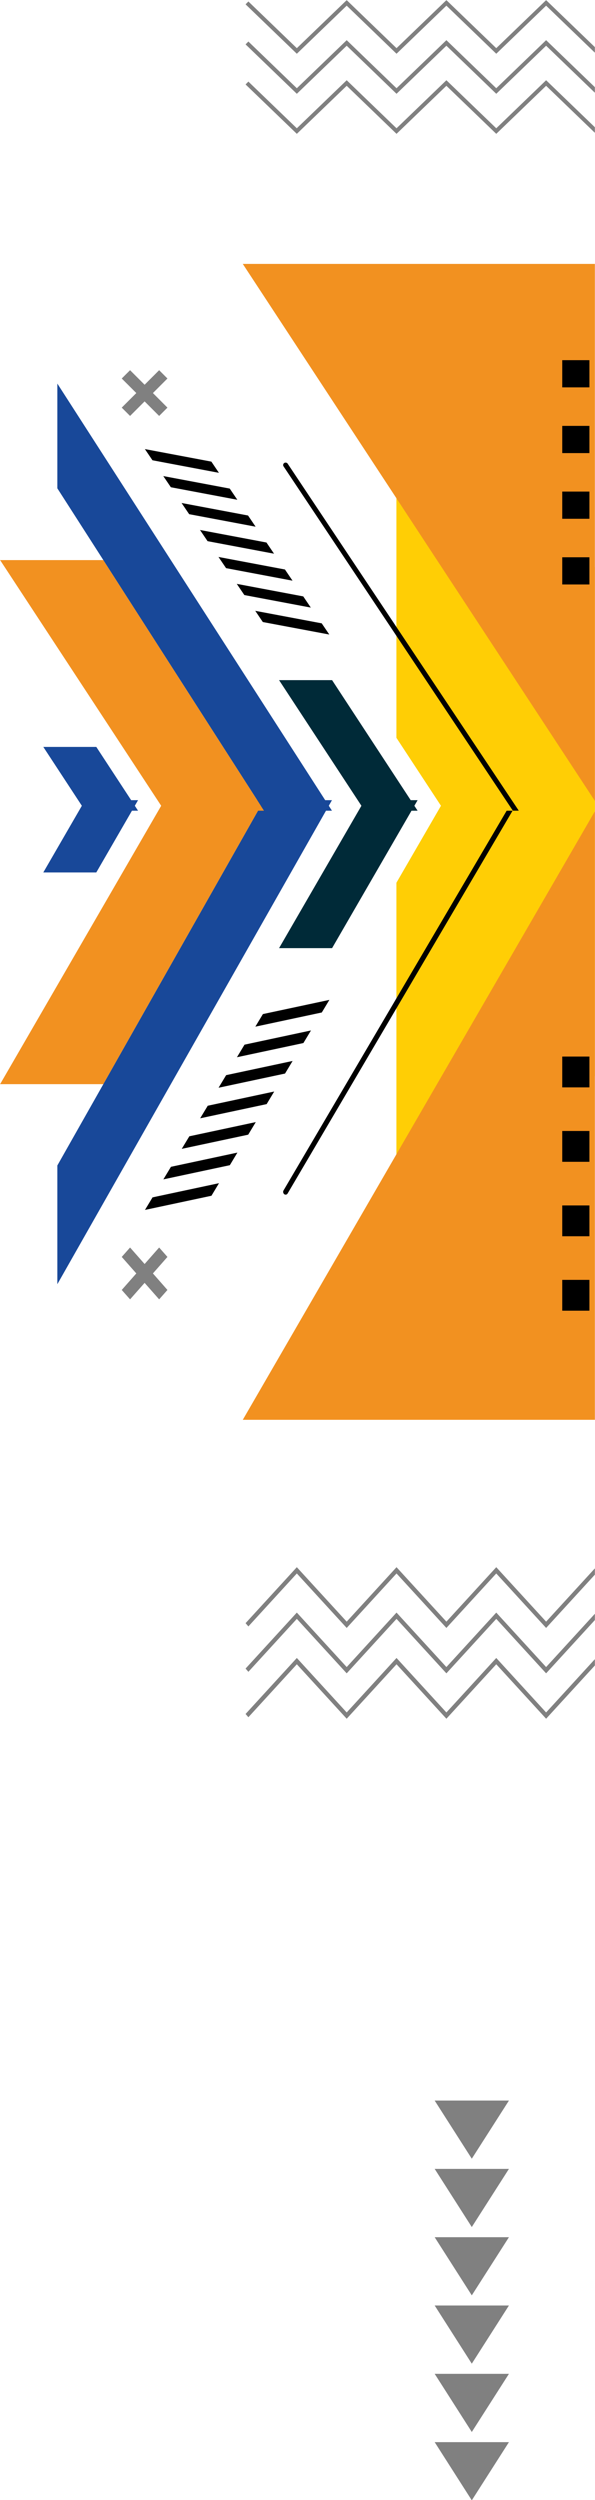 <svg xmlns="http://www.w3.org/2000/svg" xml:space="preserve" width="956" height="4013" style="shape-rendering:geometricPrecision;text-rendering:geometricPrecision;image-rendering:optimizeQuality;fill-rule:evenodd;clip-rule:evenodd" viewBox="0 0 956 4013.01"><defs><style>.fil4{fill:#000}.fil1{fill:#002a38}.fil2{fill:#184899}.fil5{fill:gray}.fil3{fill:#f29120}.fil0{fill:#ffce05}</style></defs><g id="Layer_x0020_1"><g id="Layer_1-2" data-name="Layer 1"><path class="fil0" d="m955.81 1727.34-318.89 550.58v-860.97l76.78-132.53h242.11z"/><path class="fil1" d="M533.57 1521.92h-85.19l137.51-237.5h85.09z"/><path class="fil2" d="m221.82 1284.42-67.09 116H69.57l67.13-116h18.03z"/><path class="fil3" d="m424.2 1284.42-258.16 455.84H.17l264-455.84h4.62z"/><path class="fil2" d="M533.39 1284.42 92.13 2061.38v-190.59l73.91-130.53 258.16-455.84z"/><path class="fil3" d="M955.81 2279.04H390.07l565.74-976.79z"/><path class="fil4" d="M462.2 1915.64c-.66 1.22-1.91 2-3.28 2-.78 0-1.57-.28-2.22-.75-.88-.69-1.47-1.72-1.66-2.82-.06-.34-.09-.65-.09-1 0-.84.22-1.65.69-2.37l368.37-626.28h9.5L462.2 1915.64zM457.98 1723.23l12.16-20.22-106.79 22.78-12.18 20.22 106.81-22.78zm-88.69 147.09 12.16-20.22-106.78 22.82-12.19 20.18 106.81-22.78zm147.75-245.12 12.19-20.22-106.81 22.78-12.16 20.22 106.78-22.78zm-177.31 294.19 12.15-20.19-106.78 22.78-12.19 20.16 106.82-22.75zm59.06-98.04 12.19-20.21-106.78 22.81-12.19 20.16 106.78-22.76zm88.69-147.09 12.19-20.22-106.79 22.81-12.18 20.19 106.78-22.78zm-59.06 98.03 12.15-20.22-106.78 22.82-12.19 20.18 106.82-22.78z"/><path class="fil5" d="m476.92 2661.32-82.35 89.88 4.5 5.25 77.85-85 80.12 87.41 80.06-87.41 80.13 87.41 80.12-87.41 80.1 87.41 78.36-85.5v-10.13l-78.36 85.53-80.1-87.44-80.12 87.44-80.13-87.44-80.06 87.44z"/><path class="fil5" d="m476.92 2588.45-82.35 89.87 4.5 5.25 77.85-85 80.12 87.44 80.06-87.44 80.13 87.44 80.12-87.44 80.1 87.44 78.36-85.53v-10.12l-78.36 85.53-80.1-87.44-80.12 87.44-80.13-87.44-80.06 87.44z"/><path class="fil5" d="m476.92 2515.6-82.35 89.85 4.5 5.25 77.85-85 80.12 87.44 80.06-87.44 80.13 87.44 80.12-87.44 80.1 87.44 78.36-85.54v-10.12l-78.36 85.53-80.1-87.41-80.12 87.41-80.13-87.41-80.06 87.41zM698.39 3371.76h119.34l-59.69 93.35zM698.39 3481.42h119.34l-59.69 93.37zM698.39 3591.08h119.34l-59.69 93.37zM698.39 3700.7h119.34l-59.69 93.41zM698.39 3810.39h119.34l-59.69 93.37zM698.39 3920.04h119.34l-59.69 93.41z"/><path class="fil4" d="M903.38 2054.42h43.66v49.47h-43.66zM903.38 1934.92h43.66v49.47h-43.66zM903.38 1815.42h43.66v49.47h-43.66zM903.38 1695.95h43.66v49.47h-43.66z"/><path class="fil5" d="m269.04 2070.6-13.34 15.1-23.35-26.47-23.37 26.47-13.38-15.1 23.41-26.53-23.41-26.5 13.38-15.12 23.37 26.5 23.35-26.5 13.34 15.12-23.34 26.5z"/><path class="fil0" d="m955.81 910.47-318.89-485.9v759.75l76.78 117h242.11z"/><path class="fil1" d="M533.57 1091.73h-85.19l137.51 209.59h85.09z"/><path class="fil2" d="m221.82 1301.32-67.09-102.4H69.57l67.13 102.4h18.03z"/><path class="fil3" d="M424.2 1301.32 166.04 899.04H.17l264 402.28h4.62z"/><path class="fil2" d="M533.39 1301.32 92.13 615.7v168.15l73.91 115.19 258.16 402.28z"/><path class="fil3" d="M955.81 423.63H390.07l565.74 861.96z"/><path class="fil4" d="M462.2 744.26a4.039 4.039 0 0 0-3.28-1.72c-.78 0-1.57.22-2.22.66-.88.56-1.47 1.47-1.66 2.5-.06.28-.09.56-.09.84 0 .75.25 1.5.69 2.13l368.37 552.59h9.5l-371.31-557zM351.04 894.01l12.19 17.97 106.78 20.12-12.19-17.97-106.78-20.12zm-88.69-129.84 12.19 17.96 106.78 20.1-12.18-17.97-106.79-20.09zm147.78 216.31 12.16 18 106.81 20.06-12.18-17.97-106.79-20.09zM232.79 720.85l12.19 17.97 106.78 20.16-12.16-18-106.81-20.13zm58.94 86.53 12.19 17.97 106.78 20.1-12.16-17.97-106.81-20.1zm88.69 129.82 12.18 17.97 106.79 20.12-12.16-17.97-106.81-20.12zm-59.07-86.5 12.16 17.97 106.81 20.12-12.19-17.97-106.78-20.12z"/><path class="fil5" d="M476.92 86.29 394.57 6.98l4.5-4.63 77.85 74.97L556.67.56h.75l79.68 76.76L716.85.56h.75l79.75 76.76L877.07.56h.75l77.99 75.09v8.94L877.45 9.1l-80.1 77.19L717.23 9.1 637.1 86.29 557.04 9.1z"/><path class="fil5" d="m476.92 150.57-82.35-79.31 4.5-4.63 77.85 75 80.12-77.15 80.06 77.15 80.13-77.15 80.12 77.15 80.1-77.15 78.36 75.45v8.94l-78.36-75.46-80.1 77.16-80.12-77.16-80.13 77.16-80.06-77.16z"/><path class="fil5" d="m476.92 214.85-82.35-79.28 4.5-4.62 77.85 74.96 80.12-77.12 80.06 77.12 80.13-77.12 80.12 77.12 80.1-77.12 78.36 75.46v8.94l-78.36-75.46-80.1 77.12-80.12-77.12-80.13 77.12-80.06-77.12z"/><path class="fil4" d="M903.38 578.13h43.66v43.66h-43.66zM903.38 683.63h43.66v43.66h-43.66zM903.38 789.07h43.66v43.66h-43.66zM903.38 894.51h43.66v43.66h-43.66z"/><path class="fil5" d="m269.04 607.57-13.34-13.34-23.35 23.34-23.37-23.34-13.38 13.34 23.41 23.35-23.41 23.4 13.38 13.35 23.37-23.35 23.35 23.35 13.34-13.35-23.34-23.4z"/></g></g></svg>